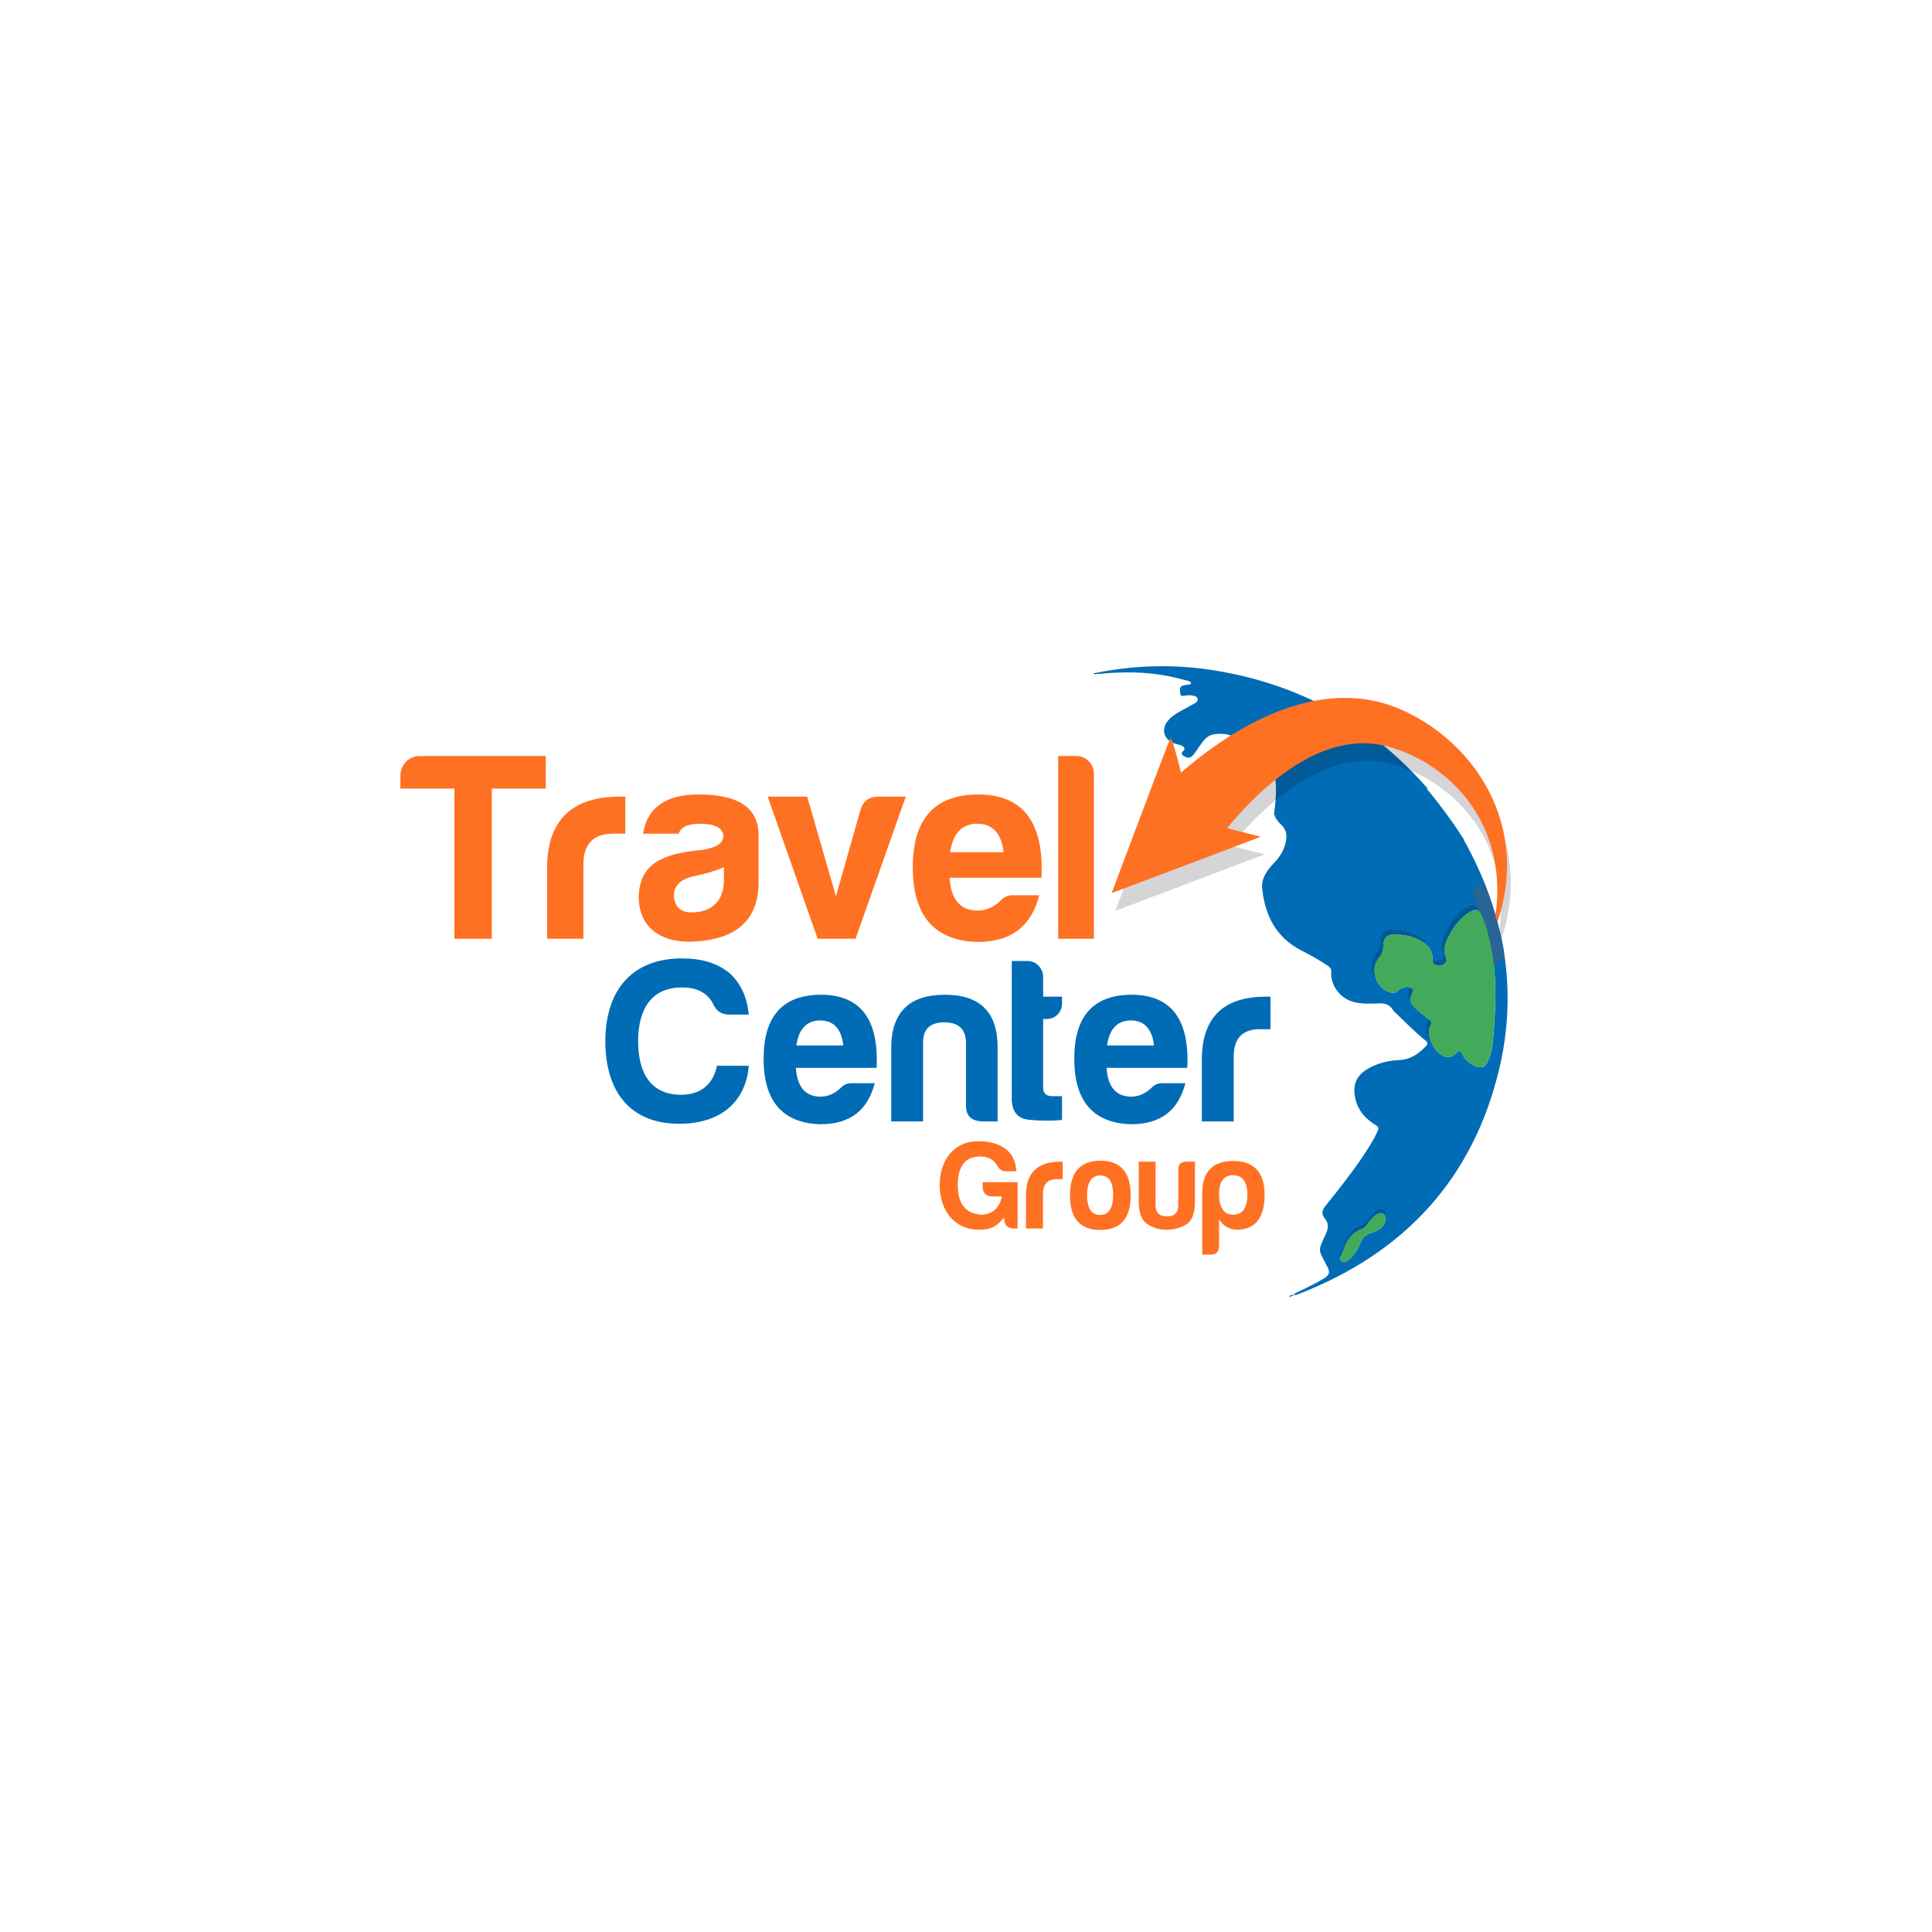 <?xml version="1.0" encoding="UTF-8"?>
<svg xmlns="http://www.w3.org/2000/svg" viewBox="0 0 850.39 850.39">
  <defs>
    <style>
      .cls-1 {
        fill: #006cb5;
      }

      .cls-2 {
        fill: #286495;
      }

      .cls-3 {
        fill: #11519d;
      }

      .cls-4 {
        fill: #0b040c;
        mix-blend-mode: multiply;
        opacity: .17;
      }

      .cls-5 {
        fill: #42aa5a;
      }

      .cls-6 {
        fill: none;
        isolation: isolate;
      }

      .cls-7 {
        fill: #ff7122;
      }

      .cls-8 {
        fill: #0e529d;
      }
    </style>
  </defs>
  <g class="cls-6">
    <g id="Capa_1" data-name="Capa 1">
      <g>
        <g>
          <path class="cls-7" d="m431.25,502.34c4.39,0,8.22,1.11,11.39,3.33,2.89,2.33,4.5,5.61,4.78,9.89h-4.78c-1.39,0-2.5-.67-3.39-1.94-1.5-3.06-4.11-4.56-7.78-4.56-6.5,0-9.83,4.11-9.89,12.39-.06,8.28,3.33,12.72,10.28,13.22,5.22,0,8.28-3.5,9.11-8.05h-4.56c-2.17,0-3.89-1.72-3.89-3.89v-2.39h15.39v20.39h-1.94c-1.83,0-3.61-1.22-3.78-2.94l-.33-1.83c-2.67,3.44-5.39,5.33-10.83,5.33-10.83,0-17.39-8.39-17.39-19.44-.17-11.17,6.44-19.94,17.61-19.5Z"/>
          <path class="cls-7" d="m451.58,525.56c.22-9.5,5.28-14.22,15.11-14.22h1.06v7.67h-2.5c-4.11,0-6.17,2.17-6.17,6.44v15.28h-7.5v-15.17Z"/>
          <path class="cls-7" d="m497.69,526.17c0,10.11-4.5,15.22-13.39,15.22s-13.33-5.11-13.33-15.22,4.44-15.28,13.33-15.28,13.39,5.06,13.39,15.28Zm-19.22,0c.06,5.72,2,8.61,5.78,8.61s5.67-3,5.72-8.83c0-5.72-1.89-8.56-5.67-8.56s-5.83,2.94-5.83,8.78Z"/>
          <path class="cls-7" d="m525.96,529.01c0,5.05-1.28,8.39-3.89,10-2.61,1.5-5.5,2.28-8.67,2.28s-5.78-.83-8.33-2.5c-2.56-1.61-3.83-4.83-3.83-9.78v-17.67h7.39v19.16c0,3.28,1.67,4.89,5,4.89s5-1.61,5-4.89v-15.5c-.06-2.44,1.11-3.67,3.56-3.67h3.78v17.67Z"/>
          <path class="cls-7" d="m536.57,548.56c0,2.44-1.22,3.67-3.67,3.67h-3.72v-28.11c.39-8.78,4.94-13.11,13.78-13.11s13.67,4.94,13.67,14.83-3.89,15.17-11.72,15.44c-3.67,0-6.44-1.5-8.33-4.55v11.83Zm6.28-13.89c4,0,6.06-2.83,6.22-8.5,0-5.94-2.11-8.89-6.33-8.89s-6.22,2.94-6.17,8.89c.22,5.67,2.28,8.5,6.28,8.5Z"/>
        </g>
        <g>
          <path class="cls-7" d="m184.51,332.78h55.71v14.31h-23.77v66.12h-16.44v-66.12h-23.77v-5.68c0-4.61,3.67-8.63,8.28-8.63Z"/>
          <path class="cls-7" d="m240.81,380.91c.47-20.22,11.24-30.28,32.17-30.28h2.25v16.32h-5.32c-8.75,0-13.13,4.61-13.13,13.72v32.53h-15.97v-32.29Z"/>
          <path class="cls-7" d="m298.76,366.96h-15.73c1.89-11.59,10.05-17.27,24.48-17.27,17.27,0,26.02,5.68,26.38,17.27v21.29c0,17.27-10.41,24.96-27.32,26.14-15.02,1.18-25.43-5.8-25.43-19.63.36-15.02,11.24-19.04,27.09-20.58,6.74-.83,10.17-2.84,10.17-6.27-.36-3.55-3.67-5.32-10.17-5.32-5.56,0-8.63,1.42-9.46,4.38Zm19.87,20.58v-5.8c-3.67,1.54-7.92,2.84-12.54,3.78-6.27,1.18-9.46,4.14-9.46,8.75.35,4.97,2.96,7.33,7.92,7.33,8.75,0,14.07-5.2,14.07-14.07Z"/>
          <path class="cls-7" d="m398.7,350.64l-22.12,62.57h-16.68l-22-62.57h17.39l12.66,43.88,10.88-38.32c1.18-3.67,3.78-5.56,7.69-5.56h12.18Z"/>
          <path class="cls-7" d="m430.16,414.62c-18.92-.59-28.39-11.59-28.39-32.88s9.58-31.93,28.62-32.05c19.87,0,29.21,12.18,28.03,36.67h-40.45c.59,9.58,4.73,14.43,12.42,14.43,3.67,0,7.1-1.54,10.17-4.49,1.42-1.54,3.19-2.25,5.32-2.25h11.59c-3.43,13.25-11.95,20.58-27.32,20.58Zm-11.95-39.5h23.54c-.95-8.28-4.85-12.54-11.59-12.54s-10.76,4.26-11.95,12.54Z"/>
          <path class="cls-7" d="m481.49,340.46v72.74h-15.73v-80.43h8.16c4.14,0,7.57,3.55,7.57,7.69Z"/>
        </g>
        <g>
          <path class="cls-1" d="m298.94,494.64c-21.7,0-32.5-14.33-32.5-36.34s11.42-36.45,33.75-36.45c8.62,0,15.58,2.08,20.87,6.44,4.98,4.47,7.79,10.59,8.51,18.28h-8.72c-3.12,0-5.4-1.45-6.75-4.26-2.39-5.09-7.06-7.68-13.91-7.68-13.39,0-19.31,9.45-19.31,23.67s5.71,23.57,18.9,23.57c9.03,0,14.23-4.98,15.78-12.77h14.02c-1.35,16.3-12.77,25.54-30.63,25.54Z"/>
          <path class="cls-1" d="m361.03,494.85c-16.61-.52-24.92-10.18-24.92-28.87s8.41-28.04,25.13-28.14c17.44,0,25.65,10.69,24.61,32.19h-35.51c.52,8.41,4.15,12.67,10.9,12.67,3.22,0,6.23-1.35,8.93-3.95,1.25-1.35,2.8-1.97,4.67-1.97h10.18c-3.01,11.63-10.49,18.07-23.99,18.07Zm-10.49-34.68h20.66c-.83-7.27-4.26-11.01-10.18-11.01s-9.45,3.74-10.49,11.01Z"/>
          <path class="cls-1" d="m432.05,493.6c-4.57-.31-6.85-2.49-6.85-6.85v-28.24c-.31-5.71-3.43-8.51-9.55-8.51s-9.24,2.8-9.35,8.51v35.1h-14.02v-32.29c0-15.68,7.89-23.47,23.57-23.47s23.36,7.79,23.26,23.47v32.29h-7.06Z"/>
          <path class="cls-1" d="m460.6,448.54h-1.45v30.42c0,2.28,1.35,3.53,4.05,3.53h4.26v10.49c-4.46.42-9.34.42-14.54-.1-5.19-.52-7.68-3.74-7.58-9.86v-60.02h7.16c3.63,0,6.65,3.32,6.65,6.96v8.72h8.31v3.01c0,3.95-3.01,6.85-6.85,6.85Z"/>
          <path class="cls-1" d="m497.77,494.85c-16.61-.52-24.92-10.18-24.92-28.87s8.41-28.04,25.13-28.14c17.44,0,25.65,10.69,24.61,32.19h-35.51c.52,8.41,4.15,12.67,10.9,12.67,3.22,0,6.23-1.35,8.93-3.95,1.25-1.35,2.8-1.97,4.67-1.97h10.18c-3.01,11.63-10.49,18.07-23.99,18.07Zm-10.49-34.68h20.66c-.83-7.27-4.26-11.01-10.18-11.01s-9.45,3.74-10.49,11.01Z"/>
          <path class="cls-1" d="m529.02,465.26c.42-17.76,9.86-26.58,28.24-26.58h1.97v14.33h-4.67c-7.68,0-11.53,4.05-11.53,12.05v28.55h-14.02v-28.35Z"/>
        </g>
        <path class="cls-1" d="m482.27,296.21c17.43-3.55,35.02-3.95,52.72-1.05,36.76,6.02,67.53,22.85,92.2,50.56.43.48,1,.89,1.18,1.7-9.66-2.43-19.3-4.5-29.05-5.99-12.57-1.93-25.19-3.06-37.87-3.18-1.32-.01-2.14-.37-2.97-1.49-2.54-3.43-6.17-5.71-9.56-8.24-1.02-.76-2.1-1.47-3.05-2.31-3.34-2.97-7.24-3.64-11.46-3.01-2.49.37-4.11,1.98-5.47,3.9-1.21,1.7-2.35,3.45-3.64,5.1-.91,1.17-2.15,1.77-3.69.9-1.13-.64-2.18-1.25-.73-2.63,1.05-1,.27-1.83-.77-2.26-1.05-.44-2.2-.63-3.28-1.01-4.37-1.54-5.78-5.85-3.11-9.49,1.55-2.1,3.69-3.5,5.97-4.74,2.09-1.13,4.19-2.25,6.24-3.45.72-.43,1.53-1.05,1.22-2.03-.29-.91-1.25-1.15-2.11-1.33-1.07-.23-2.13-.16-3.2-.03-.92.11-2.23.66-2.35-.92-.11-1.34-.57-3.04,1.48-3.54.64-.16,1.32-.2,1.97-.31.51-.09,1.24-.06,1.28-.67.04-.59-.64-.83-1.15-.96-2.87-.73-5.73-1.52-8.63-2.1-9.98-1.98-20-2.03-30.03-1.07-.66.06-1.33.07-1.99.1-.05-.14-.11-.28-.16-.43Z"/>
        <path class="cls-8" d="m482.43,296.64c-.46.27-.81.05-1.26-.34.44-.03.77-.06,1.1-.08.05.14.11.28.16.43Z"/>
        <path class="cls-1" d="m569.49,570.04c.42-1.03,1.29-1.13,1.96-1.45,3.76-1.81,7.54-3.59,11.1-5.75,3.03-1.84,2.79-3.2,1.62-5.44-4.17-7.92-4.11-6.44-.54-14.4,1.17-2.6,1.26-4.55-.61-6.83-1.45-1.78-1.17-3.46.51-5.55,5.58-6.91,11.1-13.86,16.07-21.22,2.49-3.68,4.89-7.4,6.75-11.45.59-1.28.48-1.94-.89-2.78-5.35-3.26-8.77-7.81-9.28-14.1-.38-4.66,1.61-8.08,5.56-10.45,4.29-2.57,9.09-3.82,14.07-4.02,5.09-.21,8.58-2.78,11.8-6.09.94-.96.83-1.71-.27-2.59-4.6-3.71-8.71-7.94-12.96-12.02-.43-.42-.94-.81-1.23-1.31-1.44-2.51-3.75-3.06-6.37-2.94-3.75.17-7.47.33-11.19-.69-5.78-1.6-10.04-7.29-9.63-13.1.08-1.19-.35-1.97-1.35-2.65-3.72-2.56-7.67-4.75-11.69-6.8-11.4-5.82-16.13-15.63-17.36-27.34-.49-4.67,2.39-8.24,5.47-11.5,2.62-2.77,4.43-5.97,5.07-9.76.46-2.69-.22-5.05-2.35-7-1.35-1.23-2.42-2.66-3.01-4.7,3.34-.06,6.57-.16,9.8-.19,17.1-.13,34.16.62,51.06,3.94,7.08,1.39,14.02,3.3,20.69,6.16.98.42,1.65,1,2.16,1.93,17.8,31.96,23.77,65.6,15.43,100.61-11.43,47.98-41.31,80.7-87.91,98.87-.73.28-1.44.69-2.49.61Zm53.54-157.05c-2.28-1.01-5.31-1.53-8.41-1.68-3.8-.19-5.58,1.16-5.71,4.86-.07,2.13-.49,3.93-1.95,5.46-.27.28-.46.63-.67.96-3.16,4.99-.41,12.23,5.36,14.11,1.35.44,2.62.45,3.7-.64.45-.46,1.02-.88,1.62-1.1,1.45-.54,3.1-.95,4.43.01,1.44,1.04.12,2.26-.25,3.35-.65,1.89-.19,3.46,1.26,4.85,2.03,1.95,4.21,3.74,6.5,5.39.96.69,1.66,1.46.92,2.63-2.33,3.66.62,10.25,4.13,12.82,2.38,1.75,4.77,1.67,6.73-.21,1.74-1.67,2.05-1.64,3.19.6,1.35,2.68,3.56,4.28,6.39,5.14,2.26.68,3.31.19,4.34-1.89,1.38-2.78,2.19-5.75,2.46-8.81,1.61-18.34,2.4-36.65-4.22-54.59-1.49-4.03-2.98-4.72-6.6-2.36-.5.32-.97.68-1.43,1.05-3.25,2.59-5.52,5.93-7.32,9.56-1.3,2.63-2.44,5.41-1.23,8.45.49,1.23.76,2.39-.36,3.21-1.27.92-2.77,1.27-4.34.46-.66-.34-1.02-.89-.99-1.6.19-4.93-2.35-8.02-7.53-10.02Zm-31.55,136.95c-.27.66-.62,1.31-.8,2-.27,1.04-1.57,2.21-.17,3.16,1.25.84,2.42-.11,3.43-.85.42-.3.77-.71,1.13-1.09,1.77-1.88,3.06-4.05,3.94-6.46.69-1.89,1.93-3.17,3.94-3.8,1.64-.51,3.25-1.16,4.64-2.21,1.39-1.05,2.21-2.39,2.2-4.16,0-.85,0-1.72-.94-2.25-1.01-.58-1.97-.39-2.83.2-1.75,1.21-3.1,2.81-4.32,4.51-.54.75-1.04,1.56-1.96,1.87-4.51,1.51-6.86,4.87-8.27,9.08Z"/>
        <path class="cls-3" d="m568.22,570.62c-.2.23-.55.27-.65.05-.23-.51.36-.31.55-.47.03.14.07.28.1.42Z"/>
        <path class="cls-3" d="m568.47,570.05c.25-.11.57-.37.73.05.11.27-.21.33-.45.35-.09-.13-.19-.26-.28-.39Z"/>
        <path class="cls-3" d="m568.11,570.21c.1-.09.22-.14.36-.15.09.13.19.26.28.39-.18.06-.36.12-.54.18-.03-.14-.07-.28-.1-.42Z"/>
        <path class="cls-4" d="m591.48,548.29c1.41-4.2,3.75-7.57,8.27-9.08.92-.31,1.42-1.12,1.96-1.87,1.23-1.7,2.57-3.3,4.32-4.51.86-.59,1.82-.77,2.83-.2.93.53.93,1.39.94,2.25.01,1.77-.81,3.11-2.2,4.16-1.39,1.04-2.99,1.7-4.64,2.21-2.01.63-3.26,1.91-3.94,3.8-.88,2.41-2.17,4.58-3.94,6.46-.36.38-.71.78-1.13,1.09-1.02.74-2.19,1.69-3.43.85-1.4-.95-.1-2.11.17-3.16.18-.69.53-1.33.8-2Z"/>
        <path class="cls-1" d="m628.2,347.43s8.74,10.29,16.32,22.34c-5.43-3.12-83.76-11.56-83.76-11.56,0,0,2.68-16-1.35-20.5,0,0,50.37,1.27,68.8,9.72Z"/>
        <path class="cls-4" d="m490.95,400.87c3.4-1.19,65.71-24.84,65.71-24.84l-14.92-3.72c3.29-3.98,6.72-7.83,10.32-11.46,5.96-5.98,12.36-11.41,19.18-15.81,6.82-4.39,14.09-7.74,21.56-9.24,3.73-.76,7.51-1.08,11.3-.86,3.79.23,7.48.99,11.48,2.29,15.64,5.04,29.99,16.45,37.98,31.98,4.02,7.74,6.4,16.46,6.99,25.46.29,4.5.2,9.07-.34,13.63-.55,4.55-1.47,9.09-2.69,13.58,1.87-4.25,3.49-8.64,4.74-13.18,1.25-4.54,2.06-9.22,2.47-13.98.81-9.52-.27-19.39-3.46-28.74-3.16-9.36-8.35-18.13-15.05-25.66-6.71-7.53-14.9-13.87-24.16-18.52-4.54-2.3-9.76-4.32-15.13-5.48-5.38-1.17-10.94-1.57-16.41-1.32-10.99.49-21.46,3.59-30.99,7.83-9.56,4.27-18.32,9.7-26.47,15.71-3.99,2.95-7.84,6.05-11.56,9.26-2.11-8.49-4.22-16.13-4.74-15.06-1.11,2.29-25.81,68.13-25.81,68.13Z"/>
        <path class="cls-7" d="m489.28,393.12c3.4-1.19,65.71-24.84,65.71-24.84l-14.92-3.72c3.29-3.98,6.72-7.83,10.32-11.45,5.96-5.98,12.36-11.41,19.19-15.8,6.82-4.39,14.09-7.74,21.56-9.24,3.73-.76,7.52-1.08,11.3-.86,3.79.23,7.48.99,11.48,2.29,15.64,5.04,29.99,16.45,37.98,31.98,4.02,7.74,6.4,16.46,6.99,25.46.29,4.5.2,9.07-.34,13.63-.55,4.55-1.47,9.09-2.69,13.58,1.87-4.25,3.49-8.64,4.74-13.18,1.25-4.54,2.07-9.22,2.47-13.98.81-9.52-.27-19.39-3.46-28.74-3.16-9.36-8.35-18.13-15.05-25.66-6.71-7.53-14.9-13.87-24.16-18.52-4.54-2.3-9.76-4.32-15.13-5.48-5.38-1.17-10.94-1.57-16.41-1.32-10.99.49-21.46,3.59-30.99,7.83-9.56,4.27-18.32,9.7-26.47,15.71-3.99,2.95-7.84,6.05-11.56,9.26-2.11-8.49-4.22-16.13-4.74-15.06-1.11,2.29-25.81,68.13-25.81,68.13Z"/>
        <path class="cls-4" d="m621.79,410.92c5.18,2,7.72,5.09,7.53,10.02-.03.72.33,1.26.99,1.6,1.57.81,3.08.47,4.34-.46,1.12-.82.85-1.98.36-3.21-1.21-3.04-.07-5.83,1.23-8.45,1.8-3.63,4.07-6.98,7.32-9.56.46-.37.93-.73,1.43-1.05,3.62-2.36,5.12-1.67,6.6,2.36,6.62,17.94,5.83,36.24,4.22,54.59-.27,3.06-1.08,6.03-2.46,8.81-1.03,2.07-2.08,2.57-4.34,1.89-2.83-.86-5.03-2.46-6.39-5.14-1.13-2.24-1.45-2.26-3.19-.6-1.96,1.88-4.34,1.96-6.73.21-3.51-2.57-6.45-9.16-4.13-12.82.74-1.17.04-1.94-.92-2.63-2.29-1.65-4.47-3.44-6.5-5.39-1.45-1.39-1.9-2.96-1.26-4.85.37-1.08,1.68-2.31.25-3.35-1.33-.96-2.98-.55-4.43-.01-.6.22-1.17.65-1.62,1.1-1.08,1.1-2.35,1.08-3.7.64-5.77-1.88-8.52-9.12-5.36-14.11.21-.33.4-.68.67-.96,1.46-1.54,1.87-3.34,1.95-5.46.13-3.69,1.92-5.05,5.71-4.86,3.1.16,6.13.68,8.41,1.68Z"/>
        <path class="cls-2" d="m653.39,388.56s7.5,20.31,8.75,31.48c-1.69,4.71-5.38,4.96-5.38,4.96,0,0-5.65-26.61-8.38-30.85-.73-4.77,5.01-5.59,5.01-5.59Z"/>
        <path class="cls-5" d="m623.03,412.99c5.18,2,7.72,5.09,7.53,10.02-.03.72.33,1.26.99,1.6,1.57.81,3.08.47,4.34-.46,1.12-.82.85-1.98.36-3.21-1.21-3.04-.07-5.83,1.23-8.45,1.8-3.63,4.07-6.98,7.32-9.56.46-.37.93-.73,1.43-1.05,3.62-2.36,5.12-1.67,6.6,2.36,6.62,17.94,5.83,36.24,4.22,54.59-.27,3.06-1.08,6.03-2.46,8.81-1.03,2.07-2.08,2.57-4.34,1.89-2.83-.86-5.03-2.46-6.39-5.14-1.13-2.24-1.45-2.26-3.19-.6-1.96,1.88-4.34,1.96-6.73.21-3.51-2.57-6.45-9.16-4.13-12.82.74-1.17.04-1.94-.92-2.63-2.29-1.65-4.47-3.44-6.5-5.39-1.45-1.39-1.9-2.96-1.26-4.85.37-1.08,1.68-2.31.25-3.35-1.33-.96-2.98-.55-4.43-.01-.6.22-1.17.65-1.62,1.1-1.08,1.1-2.35,1.08-3.7.64-5.77-1.88-8.52-9.12-5.36-14.11.21-.33.4-.68.67-.96,1.46-1.54,1.87-3.34,1.95-5.46.13-3.69,1.92-5.05,5.71-4.86,3.1.16,6.13.68,8.41,1.68Z"/>
        <path class="cls-5" d="m591.48,549.94c1.41-4.2,3.75-7.57,8.27-9.08.92-.31,1.42-1.12,1.96-1.87,1.23-1.7,2.57-3.3,4.32-4.51.86-.59,1.82-.77,2.83-.2.93.53.93,1.39.94,2.25.01,1.77-.81,3.11-2.2,4.16-1.39,1.04-2.99,1.7-4.64,2.21-2.01.63-3.26,1.91-3.94,3.8-.88,2.41-2.17,4.58-3.94,6.46-.36.38-.71.78-1.13,1.09-1.02.74-2.19,1.69-3.43.85-1.4-.95-.1-2.11.17-3.16.18-.69.53-1.33.8-2Z"/>
      </g>
    </g>
  </g>
</svg>